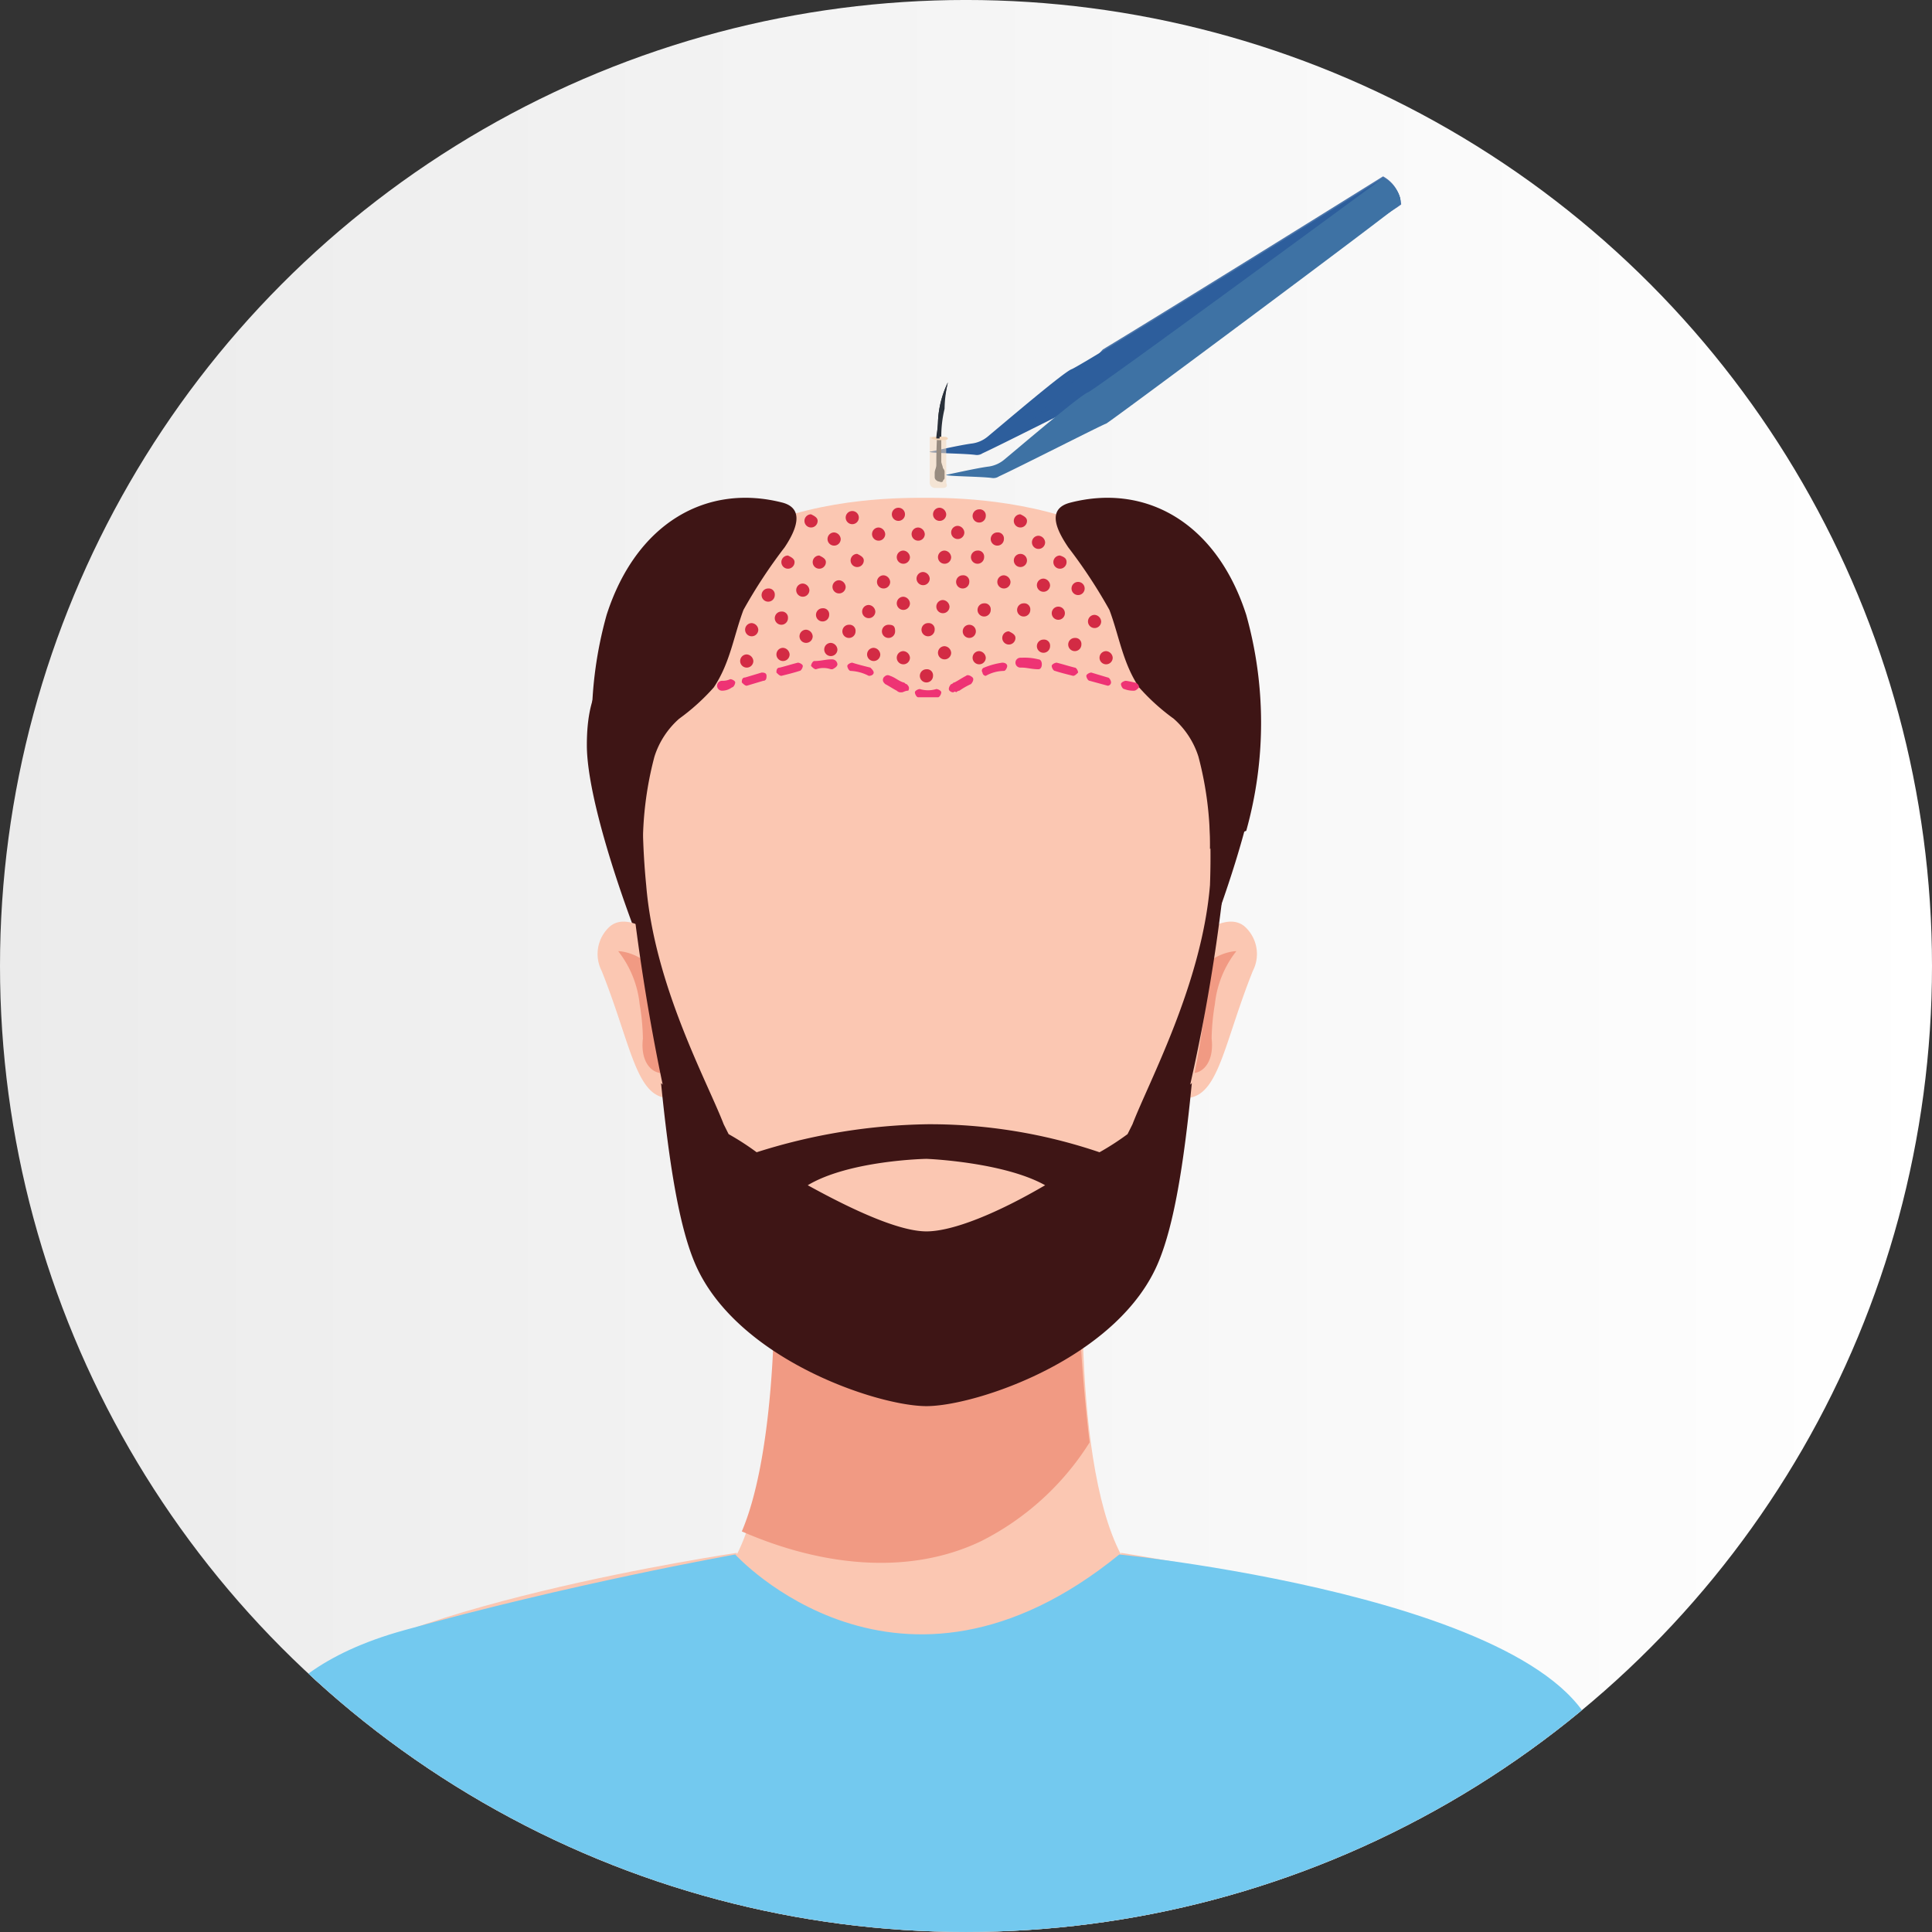 <svg xmlns="http://www.w3.org/2000/svg" xmlns:xlink="http://www.w3.org/1999/xlink" width="117.2" height="117.199" viewBox="0 0 117.2 117.199">
  <rect x="0" y="0" width="117.2" height="117.199" fill="#333333" stroke="none"/>
  <defs>
    <linearGradient id="linear-gradient" y1="0.5" x2="1" y2="0.5" gradientUnits="objectBoundingBox">
      <stop offset="0" stop-color="#ebebeb"/>
      <stop offset="1" stop-color="#fff"/>
    </linearGradient>
    <clipPath id="clip-path">
      <circle id="Ellipse_1423" data-name="Ellipse 1423" cx="58.6" cy="58.6" r="58.6" transform="translate(8.2 8.8)"/>
    </clipPath>
  </defs>
  <g id="hair_transplant_surgeon" transform="translate(-8.2 -8.801)">
    <circle id="Ellipse_1422" data-name="Ellipse 1422" cx="58.6" cy="58.6" r="58.6" transform="translate(8.2 8.8)" fill="url(#linear-gradient)"/>
    <g id="Group_5939" data-name="Group 5939">
      <g id="Group_5921" data-name="Group 5921" clip-path="url(#clip-path)">
        <path id="Path_42099" data-name="Path 42099" d="M103.4,111.7c-4.8-5.3-27.2-8.7-27.2-8.7v.1C73,97,74,82.1,74,82.1L64.5,77l-9.4,5.1s.9,14.9-2.2,21V103s-22.5,3.3-27.2,8.7c-1.2,1.4-2.3,3.4-3.6,15.6h84.4C105.7,115.1,104.6,113,103.4,111.7Z" fill="#fbc7b2"/>
      </g>
      <g id="Group_5922" data-name="Group 5922" clip-path="url(#clip-path)">
        <path id="Path_42100" data-name="Path 42100" d="M80.9,45.8a19.281,19.281,0,0,0-4.3-4.7c-3.3-2.6-8.6,3.4-12.3,5.4-3.7-2-8.9-8-12.3-5.4a19.281,19.281,0,0,0-4.3,4.7c-2.2,3.5-3.9,4-3.9,8.2,0,4.6,4.5,15.8,5.4,16.8,1.6,1.7,4,4,6.4,4.5h.1c3.7-3.1,5.3-4.4,8.5-7.1,3.2,2.7,4.8,4,8.5,7.1h.1c2.4-.5,4.7-2.8,6.4-4.5.9-.9,5.4-12.1,5.4-16.8C84.8,49.8,83.2,49.3,80.9,45.8Z" fill="#3e1515"/>
      </g>
      <g id="Group_5923" data-name="Group 5923" clip-path="url(#clip-path)">
        <path id="Path_42101" data-name="Path 42101" d="M55.1,82.2v.5h0V83c.3,6.2-.1,14.5-1.9,18.7,4.8,2.1,10.1,2.7,14.5.6a16.569,16.569,0,0,0,6.6-6s-1.1-8.7-.5-14.3l-9.4-5L55,82C55.1,82.1,55.1,82.1,55.1,82.2Z" fill="#f19a83"/>
      </g>
      <g id="Group_5924" data-name="Group 5924" clip-path="url(#clip-path)">
        <path id="Path_42102" data-name="Path 42102" d="M48.4,65.9s-2-1.9-3.2-.9a2.243,2.243,0,0,0-.5,2.7c1.6,4,2,7,3.5,7.6,1.2.5,2.9-1.1,2.9-1.1Z" fill="#fbc7b2"/>
        <path id="Path_42103" data-name="Path 42103" d="M49.4,72.3c-.2-5.8-3.7-5.8-3.7-5.8A6.234,6.234,0,0,1,47,69.7a13.611,13.611,0,0,1,.2,2.1C46.9,74.4,49.5,74.6,49.4,72.3Z" fill="#f19a83"/>
      </g>
      <g id="Group_5925" data-name="Group 5925" clip-path="url(#clip-path)">
        <path id="Path_42104" data-name="Path 42104" d="M80.5,65.9s2-1.9,3.2-.9a2.243,2.243,0,0,1,.5,2.7c-1.6,4-2,7-3.5,7.6-1.2.5-2.9-1.1-2.9-1.1Z" fill="#fbc7b2"/>
        <path id="Path_42105" data-name="Path 42105" d="M79.5,72.3c.2-5.8,3.7-5.8,3.7-5.8a6.234,6.234,0,0,0-1.3,3.2,13.611,13.611,0,0,0-.2,2.1C82,74.4,79.4,74.6,79.5,72.3Z" fill="#f19a83"/>
      </g>
      <g id="Group_5926" data-name="Group 5926" clip-path="url(#clip-path)">
        <path id="Path_42106" data-name="Path 42106" d="M64.5,39c-2.7,0-19.4-.3-18.2,15.6.5,8.1,1.4,18.7,2.9,22.5,2.6,6.4,12.1,14.5,15.3,14.5s12.7-8.1,15.3-14.5c1.5-3.8,2.4-14.4,2.9-22.5C83.8,39.1,67.2,39,64.5,39Z" fill="#fbc7b2"/>
      </g>
      <g id="Group_5927" data-name="Group 5927" clip-path="url(#clip-path)">
        <path id="Path_42107" data-name="Path 42107" d="M82.9,57.3H81.5a45.975,45.975,0,0,1,.1,5.2c-.5,6-3.7,11.9-4.7,14.5l-.3.6a16.285,16.285,0,0,1-1.7,1.1A32.041,32.041,0,0,0,64.5,77h0a35.786,35.786,0,0,0-10.4,1.7,16.287,16.287,0,0,0-1.7-1.1l-.3-.6c-1-2.6-4.2-8.4-4.7-14.5a43.5,43.5,0,0,1-.2-5.2H46a128.912,128.912,0,0,0,2.4,17.3l-.1-.1c.5,5,1.1,8.6,2,10.8,2.4,5.9,11.1,8.8,14.1,8.8h0c3,0,11.7-2.9,14.1-8.8.9-2.2,1.5-5.7,2-10.8l-.1.1a111.378,111.378,0,0,0,2.5-17.3ZM64.4,83.5c-1.6,0-4.3-1.2-7.2-2.8,2.5-1.5,7.1-1.6,7.2-1.6s4.7.2,7.2,1.6C68.7,82.4,66,83.5,64.4,83.5Z" fill="#3e1515"/>
      </g>
      <g id="Group_5928" data-name="Group 5928" clip-path="url(#clip-path)">
        <path id="Path_42108" data-name="Path 42108" d="M55.7,39.3c-4.6-1.2-8.9,1.2-10.7,6.8a24.278,24.278,0,0,0,0,13.1,15.054,15.054,0,0,1,2.2,1.1,20.971,20.971,0,0,1,.7-5.6,5.131,5.131,0,0,1,1.5-2.3,12.865,12.865,0,0,0,2.1-1.9c1-1.5,1.2-3.1,1.8-4.7A31.1,31.1,0,0,1,55.8,42C56.4,41.1,57.1,39.7,55.7,39.3Z" fill="#3e1515"/>
      </g>
      <g id="Group_5929" data-name="Group 5929" clip-path="url(#clip-path)">
        <path id="Path_42109" data-name="Path 42109" d="M73.1,39.3c4.6-1.2,8.9,1.2,10.7,6.8a24.278,24.278,0,0,1,0,13.1,15.054,15.054,0,0,0-2.2,1.1,20.971,20.971,0,0,0-.7-5.6,5.131,5.131,0,0,0-1.5-2.3,12.865,12.865,0,0,1-2.1-1.9c-1-1.5-1.2-3.1-1.8-4.7A31.1,31.1,0,0,0,73,42C72.4,41.1,71.6,39.7,73.1,39.3Z" fill="#3e1515"/>
      </g>
      <g id="Group_5933" data-name="Group 5933" clip-path="url(#clip-path)">
        <g id="Group_5930" data-name="Group 5930">
          <path id="Path_42110" data-name="Path 42110" d="M52,50.7a.3.3,0,1,1,0-.6,1.087,1.087,0,0,0,.5-.1c.1,0,.3.1.3.2s-.1.3-.2.3A.988.988,0,0,1,52,50.7Z" fill="#ee3374"/>
        </g>
        <g id="Group_5931" data-name="Group 5931">
          <path id="Path_42111" data-name="Path 42111" d="M64.5,51.1h-.6c-.1,0-.2-.2-.2-.3s.2-.2.3-.2a1.7,1.7,0,0,0,1,0c.1,0,.3.1.3.2s-.1.3-.2.3Zm1.5-.3a.349.349,0,0,1-.2-.1c-.1-.1,0-.3.1-.4.1,0,.1-.1.2-.1.2-.1.5-.3.7-.4.1-.1.3,0,.4.1s0,.3-.1.4a4.347,4.347,0,0,0-.7.4.349.349,0,0,0-.2.1C66.1,50.7,66.1,50.8,66,50.8Zm-3.1,0h-.1a.349.349,0,0,1-.2-.1c-.2-.1-.5-.3-.7-.4-.1-.1-.2-.2-.1-.4.1-.1.2-.2.4-.1.3.1.5.3.8.4.1,0,.1.1.2.1.1.1.2.2.1.4C63.1,50.7,63,50.8,62.9,50.8Zm-9.4-.4c-.1,0-.2-.1-.3-.2,0-.1,0-.3.2-.3l1-.3c.1,0,.3,0,.3.2,0,.1,0,.3-.2.3Zm21.9,0h0l-1.1-.3c-.1,0-.2-.2-.2-.3s.2-.2.3-.2l1,.3c.1,0,.2.2.2.3a.215.215,0,0,1-.2.2Zm-19.8-.6c-.1,0-.2-.1-.3-.2,0-.1,0-.3.2-.3.4-.1.7-.2,1.1-.3.1,0,.3.1.3.2s-.1.3-.2.3C56.4,49.6,56,49.7,55.6,49.8Zm17.7,0h0c-.4-.1-.8-.2-1.1-.3-.1,0-.2-.2-.2-.3s.2-.2.3-.2c.4.1.7.2,1.1.3.1,0,.2.2.2.3C73.5,49.7,73.4,49.8,73.3,49.8Zm-5.3,0a.215.215,0,0,1-.2-.2.192.192,0,0,1,.1-.3A4.508,4.508,0,0,1,69,49c.2,0,.3.1.3.2s-.1.3-.2.3a2.279,2.279,0,0,0-1.1.3Zm-7.1,0h0a2.607,2.607,0,0,0-1.1-.3c-.1,0-.2-.2-.2-.3s.2-.2.3-.2c.3.1.7.2,1.1.3.1.1.2.2.2.3S61.1,49.8,60.9,49.8Zm-3.2-.4c-.1,0-.2-.1-.3-.2,0-.1.1-.3.2-.3.4,0,.7-.1,1-.1h.1a.319.319,0,0,1,.3.3q0,.15-.3.3h-.1a1.352,1.352,0,0,0-.9,0Zm13.5,0h0c-.4,0-.7-.1-1-.1h-.1a.3.3,0,1,1,0-.6h.1a3.4,3.4,0,0,1,1,.1c.1,0,.2.1.2.3s-.1.3-.2.3Z" fill="#ee3374"/>
        </g>
        <g id="Group_5932" data-name="Group 5932">
          <path id="Path_42112" data-name="Path 42112" d="M77,50.7a1.486,1.486,0,0,1-.6-.1c-.1,0-.2-.2-.2-.3s.2-.2.3-.2a4.331,4.331,0,0,1,.5.1.319.319,0,0,1,.3.3C77.2,50.6,77.1,50.7,77,50.7Z" fill="#ee3374"/>
        </g>
      </g>
      <g id="Group_5934" data-name="Group 5934" clip-path="url(#clip-path)">
        <path id="Path_42113" data-name="Path 42113" d="M57.8,40.4a.4.4,0,1,1-.4-.4C57.6,40.1,57.8,40.2,57.8,40.4Z" fill="#d32b44"/>
        <path id="Path_42114" data-name="Path 42114" d="M59.2,41.5a.4.4,0,1,1-.4-.4.43.43,0,0,1,.4.4Z" fill="#d32b44"/>
        <circle id="Ellipse_1433" data-name="Ellipse 1433" cx="0.4" cy="0.4" r="0.4" transform="translate(59.5 39.8)" fill="#d32b44"/>
        <path id="Path_42115" data-name="Path 42115" d="M61.9,41.2a.4.4,0,1,1-.4-.4.43.43,0,0,1,.4.4Z" fill="#d32b44"/>
        <circle id="Ellipse_1434" data-name="Ellipse 1434" cx="0.4" cy="0.4" r="0.4" transform="translate(62.3 39.6)" fill="#d32b44"/>
        <path id="Path_42116" data-name="Path 42116" d="M64.3,41.2a.4.4,0,1,1-.4-.4.43.43,0,0,1,.4.4Z" fill="#d32b44"/>
        <path id="Path_42117" data-name="Path 42117" d="M65.6,40a.4.4,0,1,1-.4-.4.43.43,0,0,1,.4.4Z" fill="#d32b44"/>
        <path id="Path_42118" data-name="Path 42118" d="M68,40.1a.4.4,0,1,1-.4-.4.366.366,0,0,1,.4.4Z" fill="#d32b44"/>
        <path id="Path_42119" data-name="Path 42119" d="M66.7,41.1a.4.4,0,1,1-.4-.4.43.43,0,0,1,.4.4Z" fill="#d32b44"/>
        <path id="Path_42120" data-name="Path 42120" d="M70.5,40.4a.4.4,0,1,1-.4-.4C70.3,40.1,70.5,40.2,70.5,40.4Z" fill="#d32b44"/>
        <path id="Path_42121" data-name="Path 42121" d="M71.6,41.7a.4.4,0,1,1-.4-.4.43.43,0,0,1,.4.4Z" fill="#d32b44"/>
        <path id="Path_42122" data-name="Path 42122" d="M69.1,41.5a.4.4,0,1,1-.4-.4.366.366,0,0,1,.4.4Z" fill="#d32b44"/>
        <path id="Path_42123" data-name="Path 42123" d="M58.3,42.9a.4.4,0,1,1-.4-.4C58.1,42.6,58.3,42.7,58.3,42.9Z" fill="#d32b44"/>
        <path id="Path_42124" data-name="Path 42124" d="M56.4,42.9a.4.4,0,1,1-.4-.4C56.2,42.6,56.4,42.7,56.4,42.9Z" fill="#d32b44"/>
        <path id="Path_42125" data-name="Path 42125" d="M57.3,44.6a.4.4,0,1,1-.4-.4A.43.43,0,0,1,57.3,44.6Z" fill="#d32b44"/>
        <path id="Path_42126" data-name="Path 42126" d="M55.2,44.9a.4.4,0,1,1-.4-.4.366.366,0,0,1,.4.4Z" fill="#d32b44"/>
        <path id="Path_42127" data-name="Path 42127" d="M59.5,44.4a.4.4,0,1,1-.4-.4.43.43,0,0,1,.4.4Z" fill="#d32b44"/>
        <path id="Path_42128" data-name="Path 42128" d="M60.6,42.8a.4.4,0,1,1-.4-.4C60.4,42.5,60.6,42.6,60.6,42.8Z" fill="#d32b44"/>
        <path id="Path_42129" data-name="Path 42129" d="M62.2,44.1a.4.4,0,1,1-.4-.4.43.43,0,0,1,.4.4Z" fill="#d32b44"/>
        <path id="Path_42130" data-name="Path 42130" d="M63.4,42.6a.4.4,0,1,1-.4-.4.43.43,0,0,1,.4.4Z" fill="#d32b44"/>
        <path id="Path_42131" data-name="Path 42131" d="M64.6,43.9a.4.4,0,1,1-.4-.4.43.43,0,0,1,.4.4Z" fill="#d32b44"/>
        <path id="Path_42132" data-name="Path 42132" d="M65.9,42.6a.4.4,0,1,1-.4-.4.43.43,0,0,1,.4.4Z" fill="#d32b44"/>
        <path id="Path_42133" data-name="Path 42133" d="M67.9,42.6a.4.4,0,1,1-.4-.4.366.366,0,0,1,.4.4Z" fill="#d32b44"/>
        <path id="Path_42134" data-name="Path 42134" d="M67,44.1a.4.4,0,1,1-.4-.4.366.366,0,0,1,.4.4Z" fill="#d32b44"/>
        <circle id="Ellipse_1435" data-name="Ellipse 1435" cx="0.4" cy="0.4" r="0.4" transform="translate(69.7 42.4)" fill="#d32b44"/>
        <path id="Path_42135" data-name="Path 42135" d="M71.9,44.3a.4.4,0,1,1-.4-.4.43.43,0,0,1,.4.4Z" fill="#d32b44"/>
        <path id="Path_42136" data-name="Path 42136" d="M72.9,42.9a.4.4,0,1,1-.4-.4C72.8,42.6,72.9,42.7,72.9,42.9Z" fill="#d32b44"/>
        <circle id="Ellipse_1436" data-name="Ellipse 1436" cx="0.4" cy="0.4" r="0.4" transform="translate(73.2 44.1)" fill="#d32b44"/>
        <path id="Path_42137" data-name="Path 42137" d="M69.5,44.1a.4.4,0,1,1-.4-.4.43.43,0,0,1,.4.4Z" fill="#d32b44"/>
        <path id="Path_42138" data-name="Path 42138" d="M56,46.3a.4.4,0,1,1-.4-.4.366.366,0,0,1,.4.4Z" fill="#d32b44"/>
        <path id="Path_42139" data-name="Path 42139" d="M57.5,47.4a.4.4,0,1,1-.4-.4A.43.43,0,0,1,57.5,47.4Z" fill="#d32b44"/>
        <path id="Path_42140" data-name="Path 42140" d="M58.5,46.1a.4.4,0,1,1-.4-.4.366.366,0,0,1,.4.4Z" fill="#d32b44"/>
        <path id="Path_42141" data-name="Path 42141" d="M60.1,47.1a.4.4,0,1,1-.4-.4.366.366,0,0,1,.4.4Z" fill="#d32b44"/>
        <path id="Path_42142" data-name="Path 42142" d="M61.3,45.9a.4.4,0,1,1-.4-.4.43.43,0,0,1,.4.4Z" fill="#d32b44"/>
        <path id="Path_42143" data-name="Path 42143" d="M62.5,47.1a.4.4,0,1,1-.4-.4C62.4,46.7,62.5,46.8,62.5,47.1Z" fill="#d32b44"/>
        <path id="Path_42144" data-name="Path 42144" d="M63.4,45.4A.4.4,0,1,1,63,45,.43.43,0,0,1,63.4,45.4Z" fill="#d32b44"/>
        <path id="Path_42145" data-name="Path 42145" d="M65.8,45.6a.4.4,0,1,1-.4-.4.43.43,0,0,1,.4.4Z" fill="#d32b44"/>
        <path id="Path_42146" data-name="Path 42146" d="M64.9,47a.4.4,0,1,1-.4-.4.366.366,0,0,1,.4.4Z" fill="#d32b44"/>
        <path id="Path_42147" data-name="Path 42147" d="M68.3,45.8a.4.4,0,1,1-.4-.4.366.366,0,0,1,.4.4Z" fill="#d32b44"/>
        <path id="Path_42148" data-name="Path 42148" d="M69.8,47.5a.4.4,0,1,1-.4-.4C69.6,47.2,69.8,47.3,69.8,47.5Z" fill="#d32b44"/>
        <path id="Path_42149" data-name="Path 42149" d="M68,48.7a.4.4,0,1,1-.4-.4.43.43,0,0,1,.4.4Z" fill="#d32b44"/>
        <circle id="Ellipse_1437" data-name="Ellipse 1437" cx="0.4" cy="0.4" r="0.4" transform="translate(66.6 46.7)" fill="#d32b44"/>
        <path id="Path_42150" data-name="Path 42150" d="M56.1,48.5a.4.4,0,1,1-.4-.4A.43.43,0,0,1,56.1,48.5Z" fill="#d32b44"/>
        <path id="Path_42151" data-name="Path 42151" d="M54.2,47a.4.4,0,1,1-.4-.4A.43.43,0,0,1,54.2,47Z" fill="#d32b44"/>
        <path id="Path_42152" data-name="Path 42152" d="M59,48.2a.4.4,0,1,1-.4-.4A.43.43,0,0,1,59,48.2Z" fill="#d32b44"/>
        <path id="Path_42153" data-name="Path 42153" d="M53.9,48.9a.4.4,0,1,1-.4-.4A.43.43,0,0,1,53.9,48.9Z" fill="#d32b44"/>
        <path id="Path_42154" data-name="Path 42154" d="M61.6,48.5a.4.4,0,1,1-.4-.4.43.43,0,0,1,.4.4Z" fill="#d32b44"/>
        <path id="Path_42155" data-name="Path 42155" d="M63.4,48.7a.4.4,0,1,1-.4-.4A.43.43,0,0,1,63.4,48.7Z" fill="#d32b44"/>
        <path id="Path_42156" data-name="Path 42156" d="M65.9,48.4a.4.4,0,1,1-.4-.4.43.43,0,0,1,.4.4Z" fill="#d32b44"/>
        <path id="Path_42157" data-name="Path 42157" d="M64.8,49.8a.4.4,0,1,1-.4-.4.366.366,0,0,1,.4.4Z" fill="#d32b44"/>
        <path id="Path_42158" data-name="Path 42158" d="M75,46.5a.4.4,0,1,1-.4-.4.43.43,0,0,1,.4.4Z" fill="#d32b44"/>
        <path id="Path_42159" data-name="Path 42159" d="M71.9,48a.4.4,0,1,1-.4-.4.366.366,0,0,1,.4.4Z" fill="#d32b44"/>
        <path id="Path_42160" data-name="Path 42160" d="M73.8,47.9a.4.4,0,1,1-.4-.4.366.366,0,0,1,.4.4Z" fill="#d32b44"/>
        <path id="Path_42161" data-name="Path 42161" d="M75.7,48.7a.4.4,0,1,1-.4-.4.43.43,0,0,1,.4.4Z" fill="#d32b44"/>
        <path id="Path_42162" data-name="Path 42162" d="M70.7,45.8a.4.4,0,1,1-.4-.4.366.366,0,0,1,.4.4Z" fill="#d32b44"/>
        <circle id="Ellipse_1438" data-name="Ellipse 1438" cx="0.4" cy="0.4" r="0.4" transform="translate(72 45.6)" fill="#d32b44"/>
      </g>
      <g id="Group_5937" data-name="Group 5937" clip-path="url(#clip-path)">
        <path id="Path_42163" data-name="Path 42163" d="M92.1,19.6S73.8,31,73.2,31.2c-.5.2-3.9,3.1-5.1,4.1a1.884,1.884,0,0,1-.9.4c-.8.1-2.5.5-2.6.5-.1.1,2.1.1,2.8.2a.6.6,0,0,0,.4-.1c1.1-.5,6.4-3.2,6.5-3.2S93,21.5,93.1,21.2C93.3,20.9,92.9,20,92.1,19.6Z" fill="#2d5e9c"/>
        <path id="Path_42164" data-name="Path 42164" d="M93.2,21.2C93.1,21.4,74.5,33,74.4,33s-2.7,1.3-4.7,2.3A67.527,67.527,0,0,0,75.1,30c4.8-2.9,17-10.5,17-10.5a2.123,2.123,0,0,1,1.1,1.7Z" fill="#2d5e9c" opacity="0.85"/>
        <g id="Group_5936" data-name="Group 5936">
          <path id="Path_42165" data-name="Path 42165" d="M65.7,32a6,6,0,0,0-.6,2.4C65,35.7,65,36.6,65,37c0,.2-.1.3-.1.5v.2c0,.1,0,.2.2.3.1,0,.2.1.3,0,0-.1.1-.1.1-.2v-.4a.349.349,0,0,0-.1-.2c0-.1-.1-.3-.1-.4V35.3a7.18,7.18,0,0,1,.2-1.7,7.568,7.568,0,0,1,.2-1.6Z" fill="#29303a"/>
          <g id="Group_5935" data-name="Group 5935">
            <path id="Path_42166" data-name="Path 42166" d="M65.4,38.4h-.5a.319.319,0,0,1-.3-.3V35.3h1v2.8C65.7,38.3,65.6,38.4,65.4,38.4Z" fill="#f3d6b9" opacity="0.55"/>
          </g>
          <path id="Path_42167" data-name="Path 42167" d="M65.7,35.4c0,.1-.2.1-.5.1a1.213,1.213,0,0,1-.5-.1c0-.1.2-.1.5-.1S65.7,35.3,65.7,35.4Z" fill="#f3d6b9"/>
          <path id="Path_42168" data-name="Path 42168" d="M65.2,35.4v-.1a7.18,7.18,0,0,1,.2-1.7,15.512,15.512,0,0,1,.3-1.6,6,6,0,0,0-.6,2.4c0,.4-.1.7-.1,1Z" fill="#29303a"/>
        </g>
        <path id="Path_42169" data-name="Path 42169" d="M92.1,19.6s-17.4,12.8-17.9,13-3.9,3.1-5.1,4.1a1.884,1.884,0,0,1-.9.4c-.8.1-2.5.5-2.6.5-.1.1,2.1.1,2.8.2a.6.6,0,0,0,.4-.1c1.1-.5,6.4-3.2,6.5-3.2S93,21.4,93.1,21.2C93.3,20.9,92.9,20,92.1,19.6Z" fill="#3e72a4"/>
      </g>
      <g id="Group_5938" data-name="Group 5938" clip-path="url(#clip-path)">
        <path id="Path_42170" data-name="Path 42170" d="M52.8,103.1s9.9,10.9,23.3,0c0,0,30,3,29.1,12.9l1.2,11.2H21.9l1.5-10.6s-.8-6.1,9.3-8.9C42.7,104.9,52.8,103.1,52.8,103.1Z" fill="#73c9ef"/>
      </g>
    </g>
  </g>
</svg>
